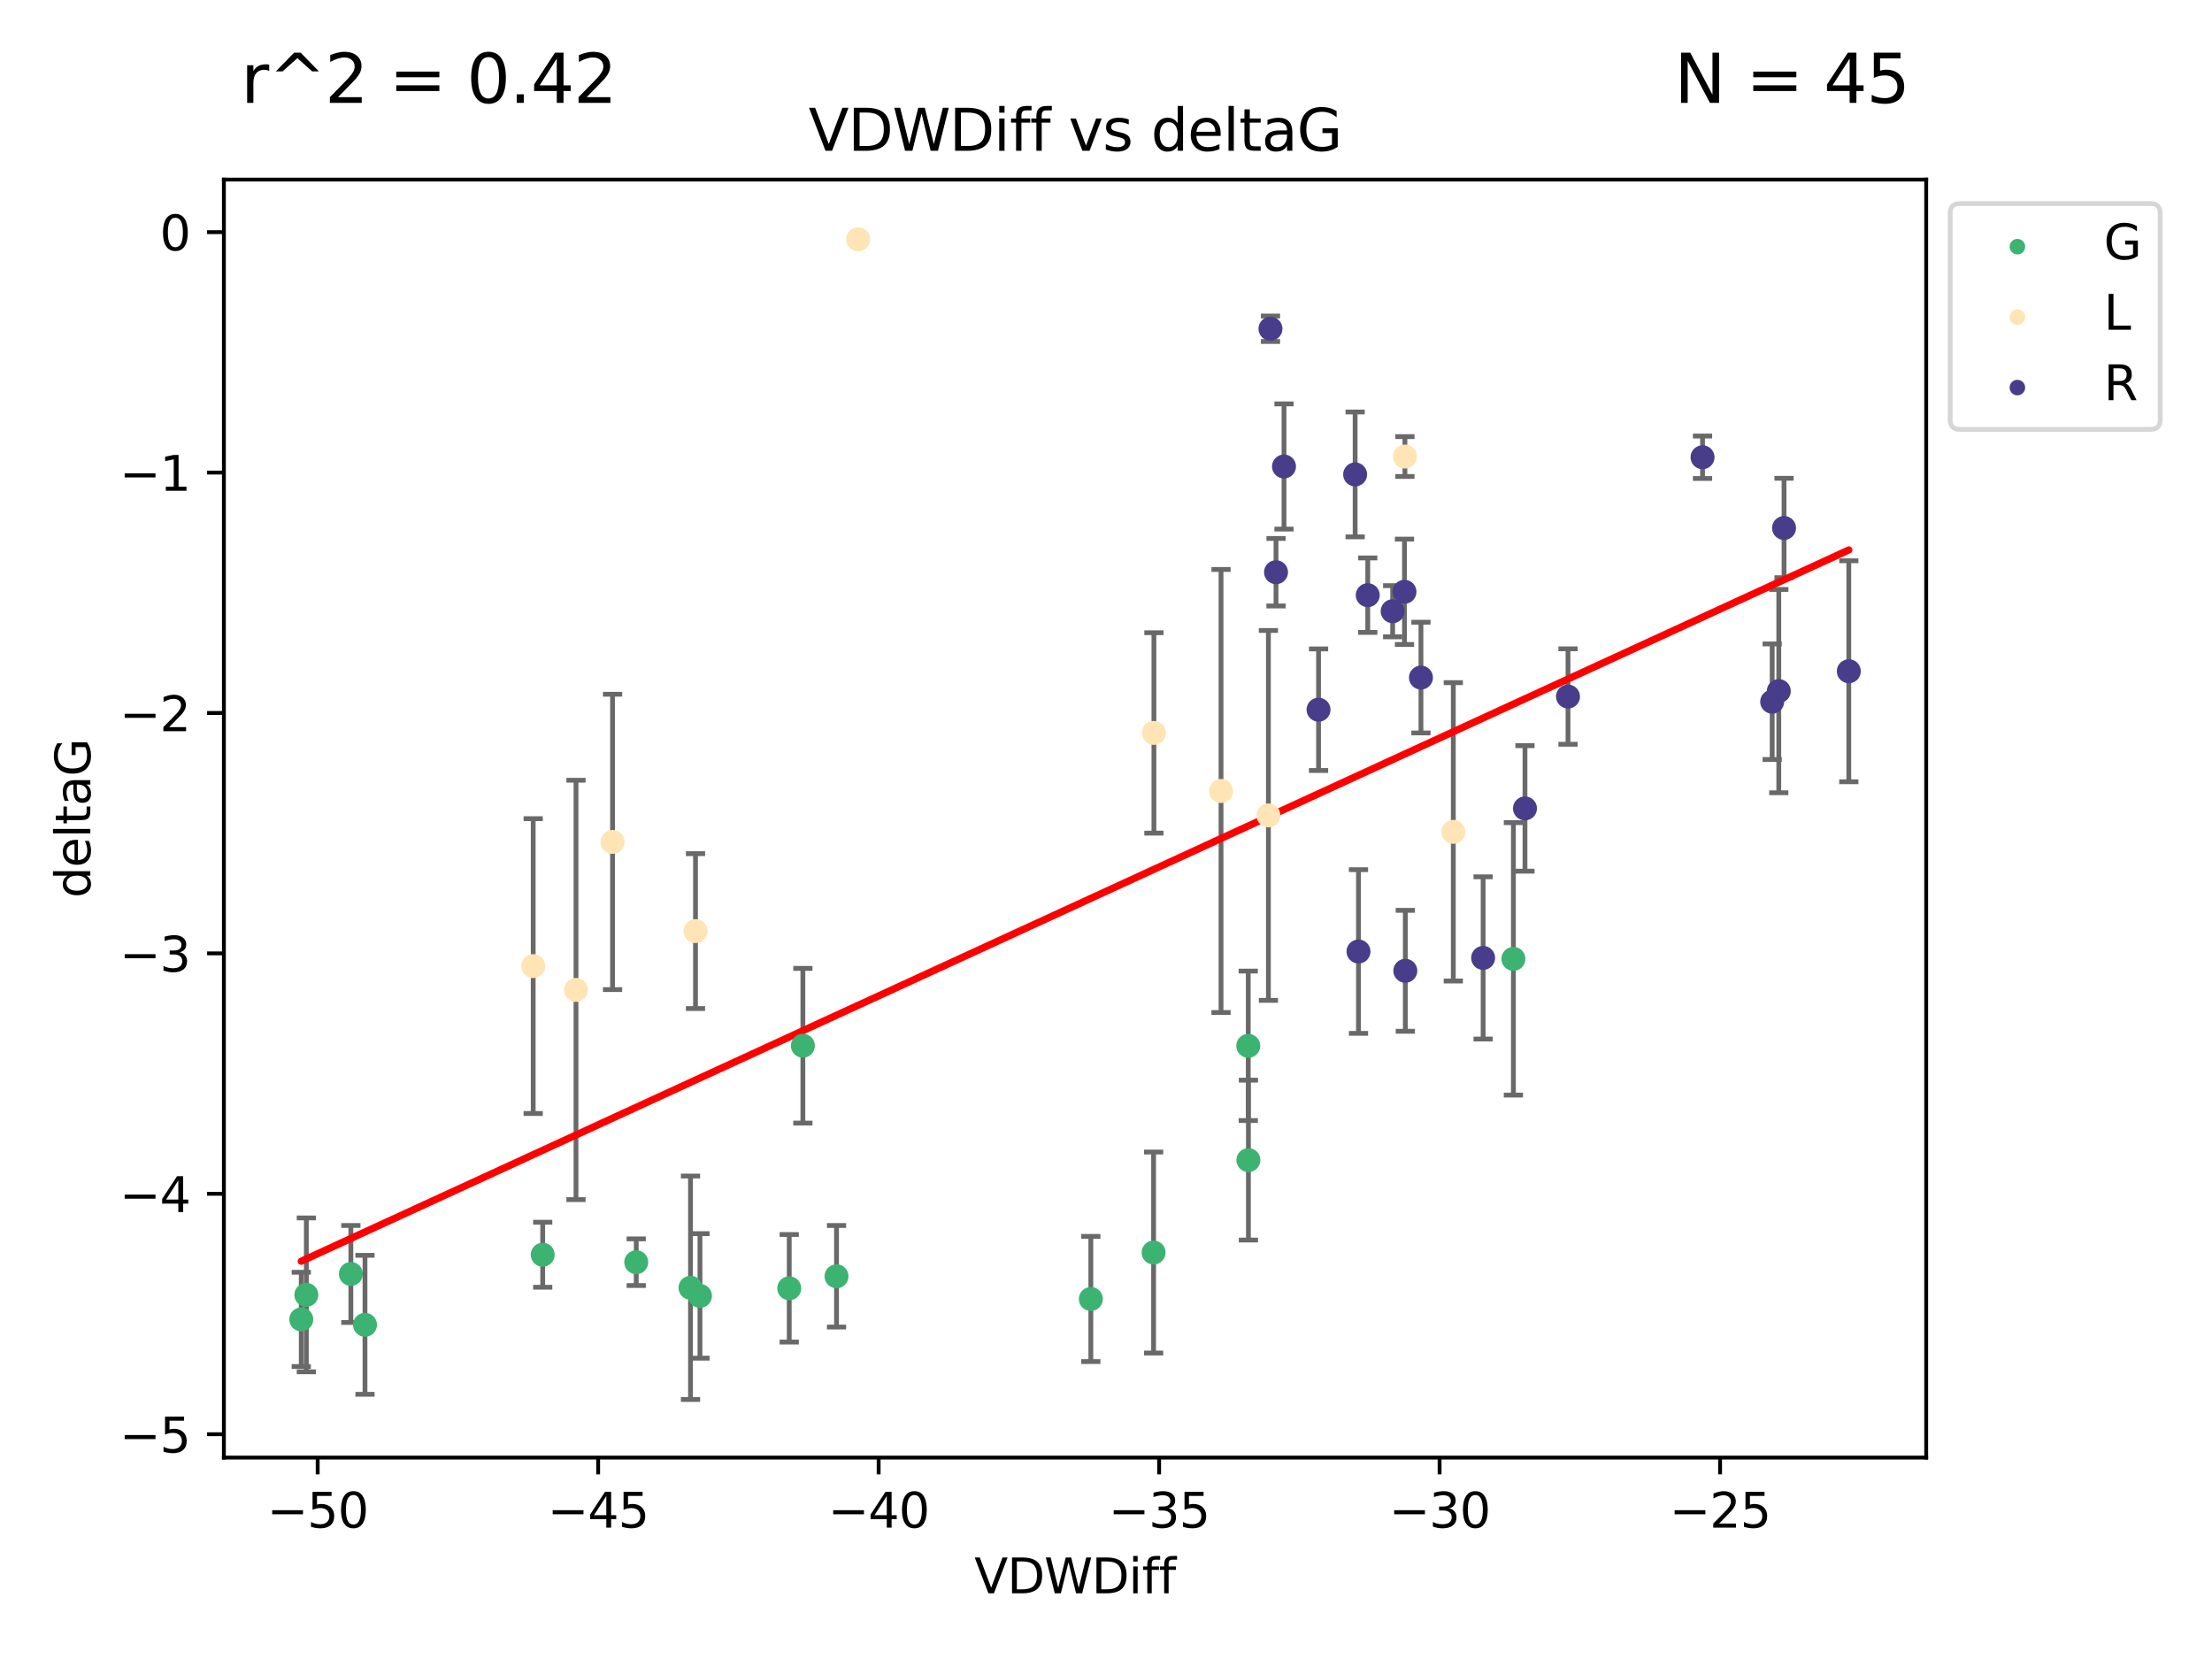 <?xml version="1.0" encoding="utf-8" standalone="no"?>
<!DOCTYPE svg PUBLIC "-//W3C//DTD SVG 1.1//EN"
  "http://www.w3.org/Graphics/SVG/1.1/DTD/svg11.dtd">
<svg xmlns:xlink="http://www.w3.org/1999/xlink" width="460.8pt" height="345.6pt" viewBox="0 0 460.8 345.6" xmlns="http://www.w3.org/2000/svg" version="1.1">
 <defs>
  <style type="text/css">*{stroke-linejoin: round; stroke-linecap: butt}</style>
 </defs>
 <g id="figure_1">
  <g id="patch_1">
   <path d="M 0 345.6 
L 460.8 345.6 
L 460.8 0 
L 0 0 
z
" style="fill: #ffffff"/>
  </g>
  <g id="axes_1">
   <g id="patch_2">
    <path d="M 46.64 303.64 
L 401.26 303.64 
L 401.26 37.411 
L 46.64 37.411 
z
" style="fill: #ffffff"/>
   </g>
   <g id="PathCollection_1">
    <defs>
     <path id="m34325ef90e" d="M 0 1.118 
C 0.297 1.118 0.581 1 0.791 0.791 
C 1 0.581 1.118 0.297 1.118 0 
C 1.118 -0.297 1 -0.581 0.791 -0.791 
C 0.581 -1 0.297 -1.118 0 -1.118 
C -0.297 -1.118 -0.581 -1 -0.791 -0.791 
C -1 -0.581 -1.118 -0.297 -1.118 0 
C -1.118 0.297 -1 0.581 -0.791 0.791 
C -0.581 1 -0.297 1.118 0 1.118 
z
" style="stroke: #3cb371"/>
    </defs>
    <g clip-path="url(#p2c4f7d2448)">
     <use xlink:href="#m34325ef90e" x="63.818" y="269.743" style="fill: #3cb371; stroke: #3cb371"/>
     <use xlink:href="#m34325ef90e" x="132.54" y="262.941" style="fill: #3cb371; stroke: #3cb371"/>
     <use xlink:href="#m34325ef90e" x="62.759" y="274.852" style="fill: #3cb371; stroke: #3cb371"/>
     <use xlink:href="#m34325ef90e" x="113.054" y="261.384" style="fill: #3cb371; stroke: #3cb371"/>
     <use xlink:href="#m34325ef90e" x="76.034" y="275.981" style="fill: #3cb371; stroke: #3cb371"/>
     <use xlink:href="#m34325ef90e" x="145.815" y="269.962" style="fill: #3cb371; stroke: #3cb371"/>
     <use xlink:href="#m34325ef90e" x="174.262" y="265.873" style="fill: #3cb371; stroke: #3cb371"/>
     <use xlink:href="#m34325ef90e" x="167.253" y="217.844" style="fill: #3cb371; stroke: #3cb371"/>
     <use xlink:href="#m34325ef90e" x="164.412" y="268.374" style="fill: #3cb371; stroke: #3cb371"/>
     <use xlink:href="#m34325ef90e" x="143.845" y="268.264" style="fill: #3cb371; stroke: #3cb371"/>
     <use xlink:href="#m34325ef90e" x="73.092" y="265.388" style="fill: #3cb371; stroke: #3cb371"/>
     <use xlink:href="#m34325ef90e" x="260.034" y="217.864" style="fill: #3cb371; stroke: #3cb371"/>
     <use xlink:href="#m34325ef90e" x="240.313" y="260.925" style="fill: #3cb371; stroke: #3cb371"/>
     <use xlink:href="#m34325ef90e" x="260.065" y="241.67" style="fill: #3cb371; stroke: #3cb371"/>
     <use xlink:href="#m34325ef90e" x="227.241" y="270.601" style="fill: #3cb371; stroke: #3cb371"/>
     <use xlink:href="#m34325ef90e" x="315.27" y="199.747" style="fill: #3cb371; stroke: #3cb371"/>
    </g>
   </g>
   <g id="PathCollection_2">
    <defs>
     <path id="mce49b2facf" d="M 0 1.118 
C 0.297 1.118 0.581 1 0.791 0.791 
C 1 0.581 1.118 0.297 1.118 0 
C 1.118 -0.297 1 -0.581 0.791 -0.791 
C 0.581 -1 0.297 -1.118 0 -1.118 
C -0.297 -1.118 -0.581 -1 -0.791 -0.791 
C -1 -0.581 -1.118 -0.297 -1.118 0 
C -1.118 0.297 -1 0.581 -0.791 0.791 
C -0.581 1 -0.297 1.118 0 1.118 
z
" style="stroke: #ffe4b5"/>
    </defs>
    <g clip-path="url(#p2c4f7d2448)">
     <use xlink:href="#mce49b2facf" x="144.886" y="193.963" style="fill: #ffe4b5; stroke: #ffe4b5"/>
     <use xlink:href="#mce49b2facf" x="178.769" y="49.844" style="fill: #ffe4b5; stroke: #ffe4b5"/>
     <use xlink:href="#mce49b2facf" x="254.362" y="164.777" style="fill: #ffe4b5; stroke: #ffe4b5"/>
     <use xlink:href="#mce49b2facf" x="302.75" y="173.285" style="fill: #ffe4b5; stroke: #ffe4b5"/>
     <use xlink:href="#mce49b2facf" x="127.604" y="175.387" style="fill: #ffe4b5; stroke: #ffe4b5"/>
     <use xlink:href="#mce49b2facf" x="111.075" y="201.253" style="fill: #ffe4b5; stroke: #ffe4b5"/>
     <use xlink:href="#mce49b2facf" x="119.989" y="206.221" style="fill: #ffe4b5; stroke: #ffe4b5"/>
     <use xlink:href="#mce49b2facf" x="292.669" y="95.108" style="fill: #ffe4b5; stroke: #ffe4b5"/>
     <use xlink:href="#mce49b2facf" x="264.233" y="169.864" style="fill: #ffe4b5; stroke: #ffe4b5"/>
     <use xlink:href="#mce49b2facf" x="240.381" y="152.682" style="fill: #ffe4b5; stroke: #ffe4b5"/>
    </g>
   </g>
   <g id="PathCollection_3">
    <defs>
     <path id="m56f92886ad" d="M 0 1.118 
C 0.297 1.118 0.581 1 0.791 0.791 
C 1 0.581 1.118 0.297 1.118 0 
C 1.118 -0.297 1 -0.581 0.791 -0.791 
C 0.581 -1 0.297 -1.118 0 -1.118 
C -0.297 -1.118 -0.581 -1 -0.791 -0.791 
C -1 -0.581 -1.118 -0.297 -1.118 0 
C -1.118 0.297 -1 0.581 -0.791 0.791 
C -0.581 1 -0.297 1.118 0 1.118 
z
" style="stroke: #483d8b"/>
    </defs>
    <g clip-path="url(#p2c4f7d2448)">
     <use xlink:href="#m56f92886ad" x="264.662" y="68.484" style="fill: #483d8b; stroke: #483d8b"/>
     <use xlink:href="#m56f92886ad" x="282.299" y="98.829" style="fill: #483d8b; stroke: #483d8b"/>
     <use xlink:href="#m56f92886ad" x="274.677" y="147.842" style="fill: #483d8b; stroke: #483d8b"/>
     <use xlink:href="#m56f92886ad" x="371.647" y="109.988" style="fill: #483d8b; stroke: #483d8b"/>
     <use xlink:href="#m56f92886ad" x="308.963" y="199.552" style="fill: #483d8b; stroke: #483d8b"/>
     <use xlink:href="#m56f92886ad" x="265.818" y="119.203" style="fill: #483d8b; stroke: #483d8b"/>
     <use xlink:href="#m56f92886ad" x="385.141" y="139.834" style="fill: #483d8b; stroke: #483d8b"/>
     <use xlink:href="#m56f92886ad" x="326.643" y="145.105" style="fill: #483d8b; stroke: #483d8b"/>
     <use xlink:href="#m56f92886ad" x="292.579" y="123.281" style="fill: #483d8b; stroke: #483d8b"/>
     <use xlink:href="#m56f92886ad" x="296.01" y="141.152" style="fill: #483d8b; stroke: #483d8b"/>
     <use xlink:href="#m56f92886ad" x="282.997" y="198.218" style="fill: #483d8b; stroke: #483d8b"/>
     <use xlink:href="#m56f92886ad" x="290.115" y="127.33" style="fill: #483d8b; stroke: #483d8b"/>
     <use xlink:href="#m56f92886ad" x="284.927" y="123.986" style="fill: #483d8b; stroke: #483d8b"/>
     <use xlink:href="#m56f92886ad" x="369.178" y="146.181" style="fill: #483d8b; stroke: #483d8b"/>
     <use xlink:href="#m56f92886ad" x="317.681" y="168.407" style="fill: #483d8b; stroke: #483d8b"/>
     <use xlink:href="#m56f92886ad" x="267.479" y="97.176" style="fill: #483d8b; stroke: #483d8b"/>
     <use xlink:href="#m56f92886ad" x="354.668" y="95.253" style="fill: #483d8b; stroke: #483d8b"/>
     <use xlink:href="#m56f92886ad" x="370.553" y="143.969" style="fill: #483d8b; stroke: #483d8b"/>
     <use xlink:href="#m56f92886ad" x="292.754" y="202.235" style="fill: #483d8b; stroke: #483d8b"/>
    </g>
   </g>
   <g id="matplotlib.axis_1">
    <g id="xtick_1">
     <g id="line2d_1">
      <defs>
       <path id="m7a83d38a8e" d="M 0 0 
L 0 3.5 
" style="stroke: #000000; stroke-width: 0.8"/>
      </defs>
      <g>
       <use xlink:href="#m7a83d38a8e" x="66.177" y="303.64" style="stroke: #000000; stroke-width: 0.8"/>
      </g>
     </g>
     <g id="text_1">
      <!-- −50 -->
      <g transform="translate(55.625 318.238)scale(0.1 -0.1)">
       <defs>
        <path id="DejaVuSans-2212" d="M 678 2272 
L 4684 2272 
L 4684 1741 
L 678 1741 
L 678 2272 
z
" transform="scale(0.016)"/>
        <path id="DejaVuSans-35" d="M 691 4666 
L 3169 4666 
L 3169 4134 
L 1269 4134 
L 1269 2991 
Q 1406 3038 1543 3061 
Q 1681 3084 1819 3084 
Q 2600 3084 3056 2656 
Q 3513 2228 3513 1497 
Q 3513 744 3044 326 
Q 2575 -91 1722 -91 
Q 1428 -91 1123 -41 
Q 819 9 494 109 
L 494 744 
Q 775 591 1075 516 
Q 1375 441 1709 441 
Q 2250 441 2565 725 
Q 2881 1009 2881 1497 
Q 2881 1984 2565 2268 
Q 2250 2553 1709 2553 
Q 1456 2553 1204 2497 
Q 953 2441 691 2322 
L 691 4666 
z
" transform="scale(0.016)"/>
        <path id="DejaVuSans-30" d="M 2034 4250 
Q 1547 4250 1301 3770 
Q 1056 3291 1056 2328 
Q 1056 1369 1301 889 
Q 1547 409 2034 409 
Q 2525 409 2770 889 
Q 3016 1369 3016 2328 
Q 3016 3291 2770 3770 
Q 2525 4250 2034 4250 
z
M 2034 4750 
Q 2819 4750 3233 4129 
Q 3647 3509 3647 2328 
Q 3647 1150 3233 529 
Q 2819 -91 2034 -91 
Q 1250 -91 836 529 
Q 422 1150 422 2328 
Q 422 3509 836 4129 
Q 1250 4750 2034 4750 
z
" transform="scale(0.016)"/>
       </defs>
       <use xlink:href="#DejaVuSans-2212"/>
       <use xlink:href="#DejaVuSans-35" x="83.789"/>
       <use xlink:href="#DejaVuSans-30" x="147.412"/>
      </g>
     </g>
    </g>
    <g id="xtick_2">
     <g id="line2d_2">
      <g>
       <use xlink:href="#m7a83d38a8e" x="124.606" y="303.64" style="stroke: #000000; stroke-width: 0.8"/>
      </g>
     </g>
     <g id="text_2">
      <!-- −45 -->
      <g transform="translate(114.054 318.238)scale(0.1 -0.1)">
       <defs>
        <path id="DejaVuSans-34" d="M 2419 4116 
L 825 1625 
L 2419 1625 
L 2419 4116 
z
M 2253 4666 
L 3047 4666 
L 3047 1625 
L 3713 1625 
L 3713 1100 
L 3047 1100 
L 3047 0 
L 2419 0 
L 2419 1100 
L 313 1100 
L 313 1709 
L 2253 4666 
z
" transform="scale(0.016)"/>
       </defs>
       <use xlink:href="#DejaVuSans-2212"/>
       <use xlink:href="#DejaVuSans-34" x="83.789"/>
       <use xlink:href="#DejaVuSans-35" x="147.412"/>
      </g>
     </g>
    </g>
    <g id="xtick_3">
     <g id="line2d_3">
      <g>
       <use xlink:href="#m7a83d38a8e" x="183.036" y="303.64" style="stroke: #000000; stroke-width: 0.8"/>
      </g>
     </g>
     <g id="text_3">
      <!-- −40 -->
      <g transform="translate(172.483 318.238)scale(0.1 -0.1)">
       <use xlink:href="#DejaVuSans-2212"/>
       <use xlink:href="#DejaVuSans-34" x="83.789"/>
       <use xlink:href="#DejaVuSans-30" x="147.412"/>
      </g>
     </g>
    </g>
    <g id="xtick_4">
     <g id="line2d_4">
      <g>
       <use xlink:href="#m7a83d38a8e" x="241.465" y="303.64" style="stroke: #000000; stroke-width: 0.8"/>
      </g>
     </g>
     <g id="text_4">
      <!-- −35 -->
      <g transform="translate(230.912 318.238)scale(0.1 -0.1)">
       <defs>
        <path id="DejaVuSans-33" d="M 2597 2516 
Q 3050 2419 3304 2112 
Q 3559 1806 3559 1356 
Q 3559 666 3084 287 
Q 2609 -91 1734 -91 
Q 1441 -91 1130 -33 
Q 819 25 488 141 
L 488 750 
Q 750 597 1062 519 
Q 1375 441 1716 441 
Q 2309 441 2620 675 
Q 2931 909 2931 1356 
Q 2931 1769 2642 2001 
Q 2353 2234 1838 2234 
L 1294 2234 
L 1294 2753 
L 1863 2753 
Q 2328 2753 2575 2939 
Q 2822 3125 2822 3475 
Q 2822 3834 2567 4026 
Q 2313 4219 1838 4219 
Q 1578 4219 1281 4162 
Q 984 4106 628 3988 
L 628 4550 
Q 988 4650 1302 4700 
Q 1616 4750 1894 4750 
Q 2613 4750 3031 4423 
Q 3450 4097 3450 3541 
Q 3450 3153 3228 2886 
Q 3006 2619 2597 2516 
z
" transform="scale(0.016)"/>
       </defs>
       <use xlink:href="#DejaVuSans-2212"/>
       <use xlink:href="#DejaVuSans-33" x="83.789"/>
       <use xlink:href="#DejaVuSans-35" x="147.412"/>
      </g>
     </g>
    </g>
    <g id="xtick_5">
     <g id="line2d_5">
      <g>
       <use xlink:href="#m7a83d38a8e" x="299.894" y="303.64" style="stroke: #000000; stroke-width: 0.8"/>
      </g>
     </g>
     <g id="text_5">
      <!-- −30 -->
      <g transform="translate(289.342 318.238)scale(0.1 -0.1)">
       <use xlink:href="#DejaVuSans-2212"/>
       <use xlink:href="#DejaVuSans-33" x="83.789"/>
       <use xlink:href="#DejaVuSans-30" x="147.412"/>
      </g>
     </g>
    </g>
    <g id="xtick_6">
     <g id="line2d_6">
      <g>
       <use xlink:href="#m7a83d38a8e" x="358.323" y="303.64" style="stroke: #000000; stroke-width: 0.8"/>
      </g>
     </g>
     <g id="text_6">
      <!-- −25 -->
      <g transform="translate(347.771 318.238)scale(0.1 -0.1)">
       <defs>
        <path id="DejaVuSans-32" d="M 1228 531 
L 3431 531 
L 3431 0 
L 469 0 
L 469 531 
Q 828 903 1448 1529 
Q 2069 2156 2228 2338 
Q 2531 2678 2651 2914 
Q 2772 3150 2772 3378 
Q 2772 3750 2511 3984 
Q 2250 4219 1831 4219 
Q 1534 4219 1204 4116 
Q 875 4013 500 3803 
L 500 4441 
Q 881 4594 1212 4672 
Q 1544 4750 1819 4750 
Q 2544 4750 2975 4387 
Q 3406 4025 3406 3419 
Q 3406 3131 3298 2873 
Q 3191 2616 2906 2266 
Q 2828 2175 2409 1742 
Q 1991 1309 1228 531 
z
" transform="scale(0.016)"/>
       </defs>
       <use xlink:href="#DejaVuSans-2212"/>
       <use xlink:href="#DejaVuSans-32" x="83.789"/>
       <use xlink:href="#DejaVuSans-35" x="147.412"/>
      </g>
     </g>
    </g>
    <g id="text_7">
     <!-- VDWDiff -->
     <g transform="translate(202.977 331.917)scale(0.1 -0.1)">
      <defs>
       <path id="DejaVuSans-56" d="M 1831 0 
L 50 4666 
L 709 4666 
L 2188 738 
L 3669 4666 
L 4325 4666 
L 2547 0 
L 1831 0 
z
" transform="scale(0.016)"/>
       <path id="DejaVuSans-44" d="M 1259 4147 
L 1259 519 
L 2022 519 
Q 2988 519 3436 956 
Q 3884 1394 3884 2338 
Q 3884 3275 3436 3711 
Q 2988 4147 2022 4147 
L 1259 4147 
z
M 628 4666 
L 1925 4666 
Q 3281 4666 3915 4102 
Q 4550 3538 4550 2338 
Q 4550 1131 3912 565 
Q 3275 0 1925 0 
L 628 0 
L 628 4666 
z
" transform="scale(0.016)"/>
       <path id="DejaVuSans-57" d="M 213 4666 
L 850 4666 
L 1831 722 
L 2809 4666 
L 3519 4666 
L 4500 722 
L 5478 4666 
L 6119 4666 
L 4947 0 
L 4153 0 
L 3169 4050 
L 2175 0 
L 1381 0 
L 213 4666 
z
" transform="scale(0.016)"/>
       <path id="DejaVuSans-69" d="M 603 3500 
L 1178 3500 
L 1178 0 
L 603 0 
L 603 3500 
z
M 603 4863 
L 1178 4863 
L 1178 4134 
L 603 4134 
L 603 4863 
z
" transform="scale(0.016)"/>
       <path id="DejaVuSans-66" d="M 2375 4863 
L 2375 4384 
L 1825 4384 
Q 1516 4384 1395 4259 
Q 1275 4134 1275 3809 
L 1275 3500 
L 2222 3500 
L 2222 3053 
L 1275 3053 
L 1275 0 
L 697 0 
L 697 3053 
L 147 3053 
L 147 3500 
L 697 3500 
L 697 3744 
Q 697 4328 969 4595 
Q 1241 4863 1831 4863 
L 2375 4863 
z
" transform="scale(0.016)"/>
      </defs>
      <use xlink:href="#DejaVuSans-56"/>
      <use xlink:href="#DejaVuSans-44" x="68.408"/>
      <use xlink:href="#DejaVuSans-57" x="145.41"/>
      <use xlink:href="#DejaVuSans-44" x="244.287"/>
      <use xlink:href="#DejaVuSans-69" x="321.289"/>
      <use xlink:href="#DejaVuSans-66" x="349.072"/>
      <use xlink:href="#DejaVuSans-66" x="384.277"/>
     </g>
    </g>
   </g>
   <g id="matplotlib.axis_2">
    <g id="ytick_1">
     <g id="line2d_7">
      <defs>
       <path id="m4353faf2b6" d="M 0 0 
L -3.5 0 
" style="stroke: #000000; stroke-width: 0.8"/>
      </defs>
      <g>
       <use xlink:href="#m4353faf2b6" x="46.64" y="298.777" style="stroke: #000000; stroke-width: 0.8"/>
      </g>
     </g>
     <g id="text_8">
      <!-- −5 -->
      <g transform="translate(24.898 302.577)scale(0.1 -0.1)">
       <use xlink:href="#DejaVuSans-2212"/>
       <use xlink:href="#DejaVuSans-35" x="83.789"/>
      </g>
     </g>
    </g>
    <g id="ytick_2">
     <g id="line2d_8">
      <g>
       <use xlink:href="#m4353faf2b6" x="46.64" y="248.693" style="stroke: #000000; stroke-width: 0.8"/>
      </g>
     </g>
     <g id="text_9">
      <!-- −4 -->
      <g transform="translate(24.898 252.493)scale(0.1 -0.1)">
       <use xlink:href="#DejaVuSans-2212"/>
       <use xlink:href="#DejaVuSans-34" x="83.789"/>
      </g>
     </g>
    </g>
    <g id="ytick_3">
     <g id="line2d_9">
      <g>
       <use xlink:href="#m4353faf2b6" x="46.64" y="198.609" style="stroke: #000000; stroke-width: 0.8"/>
      </g>
     </g>
     <g id="text_10">
      <!-- −3 -->
      <g transform="translate(24.898 202.409)scale(0.1 -0.1)">
       <use xlink:href="#DejaVuSans-2212"/>
       <use xlink:href="#DejaVuSans-33" x="83.789"/>
      </g>
     </g>
    </g>
    <g id="ytick_4">
     <g id="line2d_10">
      <g>
       <use xlink:href="#m4353faf2b6" x="46.64" y="148.525" style="stroke: #000000; stroke-width: 0.8"/>
      </g>
     </g>
     <g id="text_11">
      <!-- −2 -->
      <g transform="translate(24.898 152.325)scale(0.1 -0.1)">
       <use xlink:href="#DejaVuSans-2212"/>
       <use xlink:href="#DejaVuSans-32" x="83.789"/>
      </g>
     </g>
    </g>
    <g id="ytick_5">
     <g id="line2d_11">
      <g>
       <use xlink:href="#m4353faf2b6" x="46.64" y="98.441" style="stroke: #000000; stroke-width: 0.8"/>
      </g>
     </g>
     <g id="text_12">
      <!-- −1 -->
      <g transform="translate(24.898 102.241)scale(0.1 -0.1)">
       <defs>
        <path id="DejaVuSans-31" d="M 794 531 
L 1825 531 
L 1825 4091 
L 703 3866 
L 703 4441 
L 1819 4666 
L 2450 4666 
L 2450 531 
L 3481 531 
L 3481 0 
L 794 0 
L 794 531 
z
" transform="scale(0.016)"/>
       </defs>
       <use xlink:href="#DejaVuSans-2212"/>
       <use xlink:href="#DejaVuSans-31" x="83.789"/>
      </g>
     </g>
    </g>
    <g id="ytick_6">
     <g id="line2d_12">
      <g>
       <use xlink:href="#m4353faf2b6" x="46.64" y="48.357" style="stroke: #000000; stroke-width: 0.8"/>
      </g>
     </g>
     <g id="text_13">
      <!-- 0 -->
      <g transform="translate(33.278 52.157)scale(0.1 -0.1)">
       <use xlink:href="#DejaVuSans-30"/>
      </g>
     </g>
    </g>
    <g id="text_14">
     <!-- deltaG -->
     <g transform="translate(18.818 187.064)rotate(-90)scale(0.1 -0.1)">
      <defs>
       <path id="DejaVuSans-64" d="M 2906 2969 
L 2906 4863 
L 3481 4863 
L 3481 0 
L 2906 0 
L 2906 525 
Q 2725 213 2448 61 
Q 2172 -91 1784 -91 
Q 1150 -91 751 415 
Q 353 922 353 1747 
Q 353 2572 751 3078 
Q 1150 3584 1784 3584 
Q 2172 3584 2448 3432 
Q 2725 3281 2906 2969 
z
M 947 1747 
Q 947 1113 1208 752 
Q 1469 391 1925 391 
Q 2381 391 2643 752 
Q 2906 1113 2906 1747 
Q 2906 2381 2643 2742 
Q 2381 3103 1925 3103 
Q 1469 3103 1208 2742 
Q 947 2381 947 1747 
z
" transform="scale(0.016)"/>
       <path id="DejaVuSans-65" d="M 3597 1894 
L 3597 1613 
L 953 1613 
Q 991 1019 1311 708 
Q 1631 397 2203 397 
Q 2534 397 2845 478 
Q 3156 559 3463 722 
L 3463 178 
Q 3153 47 2828 -22 
Q 2503 -91 2169 -91 
Q 1331 -91 842 396 
Q 353 884 353 1716 
Q 353 2575 817 3079 
Q 1281 3584 2069 3584 
Q 2775 3584 3186 3129 
Q 3597 2675 3597 1894 
z
M 3022 2063 
Q 3016 2534 2758 2815 
Q 2500 3097 2075 3097 
Q 1594 3097 1305 2825 
Q 1016 2553 972 2059 
L 3022 2063 
z
" transform="scale(0.016)"/>
       <path id="DejaVuSans-6c" d="M 603 4863 
L 1178 4863 
L 1178 0 
L 603 0 
L 603 4863 
z
" transform="scale(0.016)"/>
       <path id="DejaVuSans-74" d="M 1172 4494 
L 1172 3500 
L 2356 3500 
L 2356 3053 
L 1172 3053 
L 1172 1153 
Q 1172 725 1289 603 
Q 1406 481 1766 481 
L 2356 481 
L 2356 0 
L 1766 0 
Q 1100 0 847 248 
Q 594 497 594 1153 
L 594 3053 
L 172 3053 
L 172 3500 
L 594 3500 
L 594 4494 
L 1172 4494 
z
" transform="scale(0.016)"/>
       <path id="DejaVuSans-61" d="M 2194 1759 
Q 1497 1759 1228 1600 
Q 959 1441 959 1056 
Q 959 750 1161 570 
Q 1363 391 1709 391 
Q 2188 391 2477 730 
Q 2766 1069 2766 1631 
L 2766 1759 
L 2194 1759 
z
M 3341 1997 
L 3341 0 
L 2766 0 
L 2766 531 
Q 2569 213 2275 61 
Q 1981 -91 1556 -91 
Q 1019 -91 701 211 
Q 384 513 384 1019 
Q 384 1609 779 1909 
Q 1175 2209 1959 2209 
L 2766 2209 
L 2766 2266 
Q 2766 2663 2505 2880 
Q 2244 3097 1772 3097 
Q 1472 3097 1187 3025 
Q 903 2953 641 2809 
L 641 3341 
Q 956 3463 1253 3523 
Q 1550 3584 1831 3584 
Q 2591 3584 2966 3190 
Q 3341 2797 3341 1997 
z
" transform="scale(0.016)"/>
       <path id="DejaVuSans-47" d="M 3809 666 
L 3809 1919 
L 2778 1919 
L 2778 2438 
L 4434 2438 
L 4434 434 
Q 4069 175 3628 42 
Q 3188 -91 2688 -91 
Q 1594 -91 976 548 
Q 359 1188 359 2328 
Q 359 3472 976 4111 
Q 1594 4750 2688 4750 
Q 3144 4750 3555 4637 
Q 3966 4525 4313 4306 
L 4313 3634 
Q 3963 3931 3569 4081 
Q 3175 4231 2741 4231 
Q 1884 4231 1454 3753 
Q 1025 3275 1025 2328 
Q 1025 1384 1454 906 
Q 1884 428 2741 428 
Q 3075 428 3337 486 
Q 3600 544 3809 666 
z
" transform="scale(0.016)"/>
      </defs>
      <use xlink:href="#DejaVuSans-64"/>
      <use xlink:href="#DejaVuSans-65" x="63.477"/>
      <use xlink:href="#DejaVuSans-6c" x="125"/>
      <use xlink:href="#DejaVuSans-74" x="152.783"/>
      <use xlink:href="#DejaVuSans-61" x="191.992"/>
      <use xlink:href="#DejaVuSans-47" x="253.271"/>
     </g>
    </g>
   </g>
   <g id="LineCollection_1">
    <path d="M 63.818 285.772 
L 63.818 253.715 
" clip-path="url(#p2c4f7d2448)" style="fill: none; stroke: #696969"/>
    <path d="M 132.54 267.802 
L 132.54 258.079 
" clip-path="url(#p2c4f7d2448)" style="fill: none; stroke: #696969"/>
    <path d="M 62.759 284.67 
L 62.759 265.033 
" clip-path="url(#p2c4f7d2448)" style="fill: none; stroke: #696969"/>
    <path d="M 113.054 268.157 
L 113.054 254.61 
" clip-path="url(#p2c4f7d2448)" style="fill: none; stroke: #696969"/>
    <path d="M 76.034 290.456 
L 76.034 261.506 
" clip-path="url(#p2c4f7d2448)" style="fill: none; stroke: #696969"/>
    <path d="M 145.815 282.93 
L 145.815 256.993 
" clip-path="url(#p2c4f7d2448)" style="fill: none; stroke: #696969"/>
    <path d="M 174.262 276.45 
L 174.262 255.296 
" clip-path="url(#p2c4f7d2448)" style="fill: none; stroke: #696969"/>
    <path d="M 167.253 233.954 
L 167.253 201.734 
" clip-path="url(#p2c4f7d2448)" style="fill: none; stroke: #696969"/>
    <path d="M 164.412 279.576 
L 164.412 257.173 
" clip-path="url(#p2c4f7d2448)" style="fill: none; stroke: #696969"/>
    <path d="M 143.845 291.539 
L 143.845 244.989 
" clip-path="url(#p2c4f7d2448)" style="fill: none; stroke: #696969"/>
    <path d="M 73.092 275.487 
L 73.092 255.289 
" clip-path="url(#p2c4f7d2448)" style="fill: none; stroke: #696969"/>
    <path d="M 260.034 233.433 
L 260.034 202.294 
" clip-path="url(#p2c4f7d2448)" style="fill: none; stroke: #696969"/>
    <path d="M 240.313 281.862 
L 240.313 239.989 
" clip-path="url(#p2c4f7d2448)" style="fill: none; stroke: #696969"/>
    <path d="M 260.065 258.322 
L 260.065 225.017 
" clip-path="url(#p2c4f7d2448)" style="fill: none; stroke: #696969"/>
    <path d="M 227.241 283.638 
L 227.241 257.563 
" clip-path="url(#p2c4f7d2448)" style="fill: none; stroke: #696969"/>
    <path d="M 315.27 228.126 
L 315.27 171.368 
" clip-path="url(#p2c4f7d2448)" style="fill: none; stroke: #696969"/>
   </g>
   <g id="line2d_13">
    <defs>
     <path id="m7bfc3c3e5e" d="M 2 0 
L -2 -0 
" style="stroke: #696969"/>
    </defs>
    <g clip-path="url(#p2c4f7d2448)">
     <use xlink:href="#m7bfc3c3e5e" x="63.818" y="285.772" style="fill: #696969; stroke: #696969"/>
     <use xlink:href="#m7bfc3c3e5e" x="132.54" y="267.802" style="fill: #696969; stroke: #696969"/>
     <use xlink:href="#m7bfc3c3e5e" x="62.759" y="284.67" style="fill: #696969; stroke: #696969"/>
     <use xlink:href="#m7bfc3c3e5e" x="113.054" y="268.157" style="fill: #696969; stroke: #696969"/>
     <use xlink:href="#m7bfc3c3e5e" x="76.034" y="290.456" style="fill: #696969; stroke: #696969"/>
     <use xlink:href="#m7bfc3c3e5e" x="145.815" y="282.93" style="fill: #696969; stroke: #696969"/>
     <use xlink:href="#m7bfc3c3e5e" x="174.262" y="276.45" style="fill: #696969; stroke: #696969"/>
     <use xlink:href="#m7bfc3c3e5e" x="167.253" y="233.954" style="fill: #696969; stroke: #696969"/>
     <use xlink:href="#m7bfc3c3e5e" x="164.412" y="279.576" style="fill: #696969; stroke: #696969"/>
     <use xlink:href="#m7bfc3c3e5e" x="143.845" y="291.539" style="fill: #696969; stroke: #696969"/>
     <use xlink:href="#m7bfc3c3e5e" x="73.092" y="275.487" style="fill: #696969; stroke: #696969"/>
     <use xlink:href="#m7bfc3c3e5e" x="260.034" y="233.433" style="fill: #696969; stroke: #696969"/>
     <use xlink:href="#m7bfc3c3e5e" x="240.313" y="281.862" style="fill: #696969; stroke: #696969"/>
     <use xlink:href="#m7bfc3c3e5e" x="260.065" y="258.322" style="fill: #696969; stroke: #696969"/>
     <use xlink:href="#m7bfc3c3e5e" x="227.241" y="283.638" style="fill: #696969; stroke: #696969"/>
     <use xlink:href="#m7bfc3c3e5e" x="315.27" y="228.126" style="fill: #696969; stroke: #696969"/>
    </g>
   </g>
   <g id="line2d_14">
    <g clip-path="url(#p2c4f7d2448)">
     <use xlink:href="#m7bfc3c3e5e" x="63.818" y="253.715" style="fill: #696969; stroke: #696969"/>
     <use xlink:href="#m7bfc3c3e5e" x="132.54" y="258.079" style="fill: #696969; stroke: #696969"/>
     <use xlink:href="#m7bfc3c3e5e" x="62.759" y="265.033" style="fill: #696969; stroke: #696969"/>
     <use xlink:href="#m7bfc3c3e5e" x="113.054" y="254.61" style="fill: #696969; stroke: #696969"/>
     <use xlink:href="#m7bfc3c3e5e" x="76.034" y="261.506" style="fill: #696969; stroke: #696969"/>
     <use xlink:href="#m7bfc3c3e5e" x="145.815" y="256.993" style="fill: #696969; stroke: #696969"/>
     <use xlink:href="#m7bfc3c3e5e" x="174.262" y="255.296" style="fill: #696969; stroke: #696969"/>
     <use xlink:href="#m7bfc3c3e5e" x="167.253" y="201.734" style="fill: #696969; stroke: #696969"/>
     <use xlink:href="#m7bfc3c3e5e" x="164.412" y="257.173" style="fill: #696969; stroke: #696969"/>
     <use xlink:href="#m7bfc3c3e5e" x="143.845" y="244.989" style="fill: #696969; stroke: #696969"/>
     <use xlink:href="#m7bfc3c3e5e" x="73.092" y="255.289" style="fill: #696969; stroke: #696969"/>
     <use xlink:href="#m7bfc3c3e5e" x="260.034" y="202.294" style="fill: #696969; stroke: #696969"/>
     <use xlink:href="#m7bfc3c3e5e" x="240.313" y="239.989" style="fill: #696969; stroke: #696969"/>
     <use xlink:href="#m7bfc3c3e5e" x="260.065" y="225.017" style="fill: #696969; stroke: #696969"/>
     <use xlink:href="#m7bfc3c3e5e" x="227.241" y="257.563" style="fill: #696969; stroke: #696969"/>
     <use xlink:href="#m7bfc3c3e5e" x="315.27" y="171.368" style="fill: #696969; stroke: #696969"/>
    </g>
   </g>
   <g id="LineCollection_2">
    <path d="M 144.886 210.096 
L 144.886 177.831 
" clip-path="url(#p2c4f7d2448)" style="fill: none; stroke: #696969"/>
    <path d="M 178.769 50.175 
L 178.769 49.513 
" clip-path="url(#p2c4f7d2448)" style="fill: none; stroke: #696969"/>
    <path d="M 254.362 210.924 
L 254.362 118.63 
" clip-path="url(#p2c4f7d2448)" style="fill: none; stroke: #696969"/>
    <path d="M 302.75 204.36 
L 302.75 142.21 
" clip-path="url(#p2c4f7d2448)" style="fill: none; stroke: #696969"/>
    <path d="M 127.604 206.148 
L 127.604 144.627 
" clip-path="url(#p2c4f7d2448)" style="fill: none; stroke: #696969"/>
    <path d="M 111.075 231.96 
L 111.075 170.546 
" clip-path="url(#p2c4f7d2448)" style="fill: none; stroke: #696969"/>
    <path d="M 119.989 249.9 
L 119.989 162.541 
" clip-path="url(#p2c4f7d2448)" style="fill: none; stroke: #696969"/>
    <path d="M 292.669 99.26 
L 292.669 90.955 
" clip-path="url(#p2c4f7d2448)" style="fill: none; stroke: #696969"/>
    <path d="M 264.233 208.391 
L 264.233 131.337 
" clip-path="url(#p2c4f7d2448)" style="fill: none; stroke: #696969"/>
    <path d="M 240.381 173.555 
L 240.381 131.809 
" clip-path="url(#p2c4f7d2448)" style="fill: none; stroke: #696969"/>
   </g>
   <g id="line2d_15">
    <g clip-path="url(#p2c4f7d2448)">
     <use xlink:href="#m7bfc3c3e5e" x="144.886" y="210.096" style="fill: #696969; stroke: #696969"/>
     <use xlink:href="#m7bfc3c3e5e" x="178.769" y="50.175" style="fill: #696969; stroke: #696969"/>
     <use xlink:href="#m7bfc3c3e5e" x="254.362" y="210.924" style="fill: #696969; stroke: #696969"/>
     <use xlink:href="#m7bfc3c3e5e" x="302.75" y="204.36" style="fill: #696969; stroke: #696969"/>
     <use xlink:href="#m7bfc3c3e5e" x="127.604" y="206.148" style="fill: #696969; stroke: #696969"/>
     <use xlink:href="#m7bfc3c3e5e" x="111.075" y="231.96" style="fill: #696969; stroke: #696969"/>
     <use xlink:href="#m7bfc3c3e5e" x="119.989" y="249.9" style="fill: #696969; stroke: #696969"/>
     <use xlink:href="#m7bfc3c3e5e" x="292.669" y="99.26" style="fill: #696969; stroke: #696969"/>
     <use xlink:href="#m7bfc3c3e5e" x="264.233" y="208.391" style="fill: #696969; stroke: #696969"/>
     <use xlink:href="#m7bfc3c3e5e" x="240.381" y="173.555" style="fill: #696969; stroke: #696969"/>
    </g>
   </g>
   <g id="line2d_16">
    <g clip-path="url(#p2c4f7d2448)">
     <use xlink:href="#m7bfc3c3e5e" x="144.886" y="177.831" style="fill: #696969; stroke: #696969"/>
     <use xlink:href="#m7bfc3c3e5e" x="178.769" y="49.513" style="fill: #696969; stroke: #696969"/>
     <use xlink:href="#m7bfc3c3e5e" x="254.362" y="118.63" style="fill: #696969; stroke: #696969"/>
     <use xlink:href="#m7bfc3c3e5e" x="302.75" y="142.21" style="fill: #696969; stroke: #696969"/>
     <use xlink:href="#m7bfc3c3e5e" x="127.604" y="144.627" style="fill: #696969; stroke: #696969"/>
     <use xlink:href="#m7bfc3c3e5e" x="111.075" y="170.546" style="fill: #696969; stroke: #696969"/>
     <use xlink:href="#m7bfc3c3e5e" x="119.989" y="162.541" style="fill: #696969; stroke: #696969"/>
     <use xlink:href="#m7bfc3c3e5e" x="292.669" y="90.955" style="fill: #696969; stroke: #696969"/>
     <use xlink:href="#m7bfc3c3e5e" x="264.233" y="131.337" style="fill: #696969; stroke: #696969"/>
     <use xlink:href="#m7bfc3c3e5e" x="240.381" y="131.809" style="fill: #696969; stroke: #696969"/>
    </g>
   </g>
   <g id="LineCollection_3">
    <path d="M 264.662 71.135 
L 264.662 65.833 
" clip-path="url(#p2c4f7d2448)" style="fill: none; stroke: #696969"/>
    <path d="M 282.299 111.836 
L 282.299 85.823 
" clip-path="url(#p2c4f7d2448)" style="fill: none; stroke: #696969"/>
    <path d="M 274.677 160.505 
L 274.677 135.179 
" clip-path="url(#p2c4f7d2448)" style="fill: none; stroke: #696969"/>
    <path d="M 371.647 120.339 
L 371.647 99.637 
" clip-path="url(#p2c4f7d2448)" style="fill: none; stroke: #696969"/>
    <path d="M 308.963 216.446 
L 308.963 182.658 
" clip-path="url(#p2c4f7d2448)" style="fill: none; stroke: #696969"/>
    <path d="M 265.818 126.233 
L 265.818 112.174 
" clip-path="url(#p2c4f7d2448)" style="fill: none; stroke: #696969"/>
    <path d="M 385.141 162.856 
L 385.141 116.813 
" clip-path="url(#p2c4f7d2448)" style="fill: none; stroke: #696969"/>
    <path d="M 326.643 155.047 
L 326.643 135.162 
" clip-path="url(#p2c4f7d2448)" style="fill: none; stroke: #696969"/>
    <path d="M 292.579 134.257 
L 292.579 112.306 
" clip-path="url(#p2c4f7d2448)" style="fill: none; stroke: #696969"/>
    <path d="M 296.01 152.682 
L 296.01 129.621 
" clip-path="url(#p2c4f7d2448)" style="fill: none; stroke: #696969"/>
    <path d="M 282.997 215.267 
L 282.997 181.17 
" clip-path="url(#p2c4f7d2448)" style="fill: none; stroke: #696969"/>
    <path d="M 290.115 132.661 
L 290.115 121.999 
" clip-path="url(#p2c4f7d2448)" style="fill: none; stroke: #696969"/>
    <path d="M 284.927 131.738 
L 284.927 116.234 
" clip-path="url(#p2c4f7d2448)" style="fill: none; stroke: #696969"/>
    <path d="M 369.178 158.222 
L 369.178 134.139 
" clip-path="url(#p2c4f7d2448)" style="fill: none; stroke: #696969"/>
    <path d="M 317.681 181.481 
L 317.681 155.333 
" clip-path="url(#p2c4f7d2448)" style="fill: none; stroke: #696969"/>
    <path d="M 267.479 110.215 
L 267.479 84.136 
" clip-path="url(#p2c4f7d2448)" style="fill: none; stroke: #696969"/>
    <path d="M 354.668 99.675 
L 354.668 90.831 
" clip-path="url(#p2c4f7d2448)" style="fill: none; stroke: #696969"/>
    <path d="M 370.553 165.144 
L 370.553 122.794 
" clip-path="url(#p2c4f7d2448)" style="fill: none; stroke: #696969"/>
    <path d="M 292.754 214.83 
L 292.754 189.64 
" clip-path="url(#p2c4f7d2448)" style="fill: none; stroke: #696969"/>
   </g>
   <g id="line2d_17">
    <g clip-path="url(#p2c4f7d2448)">
     <use xlink:href="#m7bfc3c3e5e" x="264.662" y="71.135" style="fill: #696969; stroke: #696969"/>
     <use xlink:href="#m7bfc3c3e5e" x="282.299" y="111.836" style="fill: #696969; stroke: #696969"/>
     <use xlink:href="#m7bfc3c3e5e" x="274.677" y="160.505" style="fill: #696969; stroke: #696969"/>
     <use xlink:href="#m7bfc3c3e5e" x="371.647" y="120.339" style="fill: #696969; stroke: #696969"/>
     <use xlink:href="#m7bfc3c3e5e" x="308.963" y="216.446" style="fill: #696969; stroke: #696969"/>
     <use xlink:href="#m7bfc3c3e5e" x="265.818" y="126.233" style="fill: #696969; stroke: #696969"/>
     <use xlink:href="#m7bfc3c3e5e" x="385.141" y="162.856" style="fill: #696969; stroke: #696969"/>
     <use xlink:href="#m7bfc3c3e5e" x="326.643" y="155.047" style="fill: #696969; stroke: #696969"/>
     <use xlink:href="#m7bfc3c3e5e" x="292.579" y="134.257" style="fill: #696969; stroke: #696969"/>
     <use xlink:href="#m7bfc3c3e5e" x="296.01" y="152.682" style="fill: #696969; stroke: #696969"/>
     <use xlink:href="#m7bfc3c3e5e" x="282.997" y="215.267" style="fill: #696969; stroke: #696969"/>
     <use xlink:href="#m7bfc3c3e5e" x="290.115" y="132.661" style="fill: #696969; stroke: #696969"/>
     <use xlink:href="#m7bfc3c3e5e" x="284.927" y="131.738" style="fill: #696969; stroke: #696969"/>
     <use xlink:href="#m7bfc3c3e5e" x="369.178" y="158.222" style="fill: #696969; stroke: #696969"/>
     <use xlink:href="#m7bfc3c3e5e" x="317.681" y="181.481" style="fill: #696969; stroke: #696969"/>
     <use xlink:href="#m7bfc3c3e5e" x="267.479" y="110.215" style="fill: #696969; stroke: #696969"/>
     <use xlink:href="#m7bfc3c3e5e" x="354.668" y="99.675" style="fill: #696969; stroke: #696969"/>
     <use xlink:href="#m7bfc3c3e5e" x="370.553" y="165.144" style="fill: #696969; stroke: #696969"/>
     <use xlink:href="#m7bfc3c3e5e" x="292.754" y="214.83" style="fill: #696969; stroke: #696969"/>
    </g>
   </g>
   <g id="line2d_18">
    <g clip-path="url(#p2c4f7d2448)">
     <use xlink:href="#m7bfc3c3e5e" x="264.662" y="65.833" style="fill: #696969; stroke: #696969"/>
     <use xlink:href="#m7bfc3c3e5e" x="282.299" y="85.823" style="fill: #696969; stroke: #696969"/>
     <use xlink:href="#m7bfc3c3e5e" x="274.677" y="135.179" style="fill: #696969; stroke: #696969"/>
     <use xlink:href="#m7bfc3c3e5e" x="371.647" y="99.637" style="fill: #696969; stroke: #696969"/>
     <use xlink:href="#m7bfc3c3e5e" x="308.963" y="182.658" style="fill: #696969; stroke: #696969"/>
     <use xlink:href="#m7bfc3c3e5e" x="265.818" y="112.174" style="fill: #696969; stroke: #696969"/>
     <use xlink:href="#m7bfc3c3e5e" x="385.141" y="116.813" style="fill: #696969; stroke: #696969"/>
     <use xlink:href="#m7bfc3c3e5e" x="326.643" y="135.162" style="fill: #696969; stroke: #696969"/>
     <use xlink:href="#m7bfc3c3e5e" x="292.579" y="112.306" style="fill: #696969; stroke: #696969"/>
     <use xlink:href="#m7bfc3c3e5e" x="296.01" y="129.621" style="fill: #696969; stroke: #696969"/>
     <use xlink:href="#m7bfc3c3e5e" x="282.997" y="181.17" style="fill: #696969; stroke: #696969"/>
     <use xlink:href="#m7bfc3c3e5e" x="290.115" y="121.999" style="fill: #696969; stroke: #696969"/>
     <use xlink:href="#m7bfc3c3e5e" x="284.927" y="116.234" style="fill: #696969; stroke: #696969"/>
     <use xlink:href="#m7bfc3c3e5e" x="369.178" y="134.139" style="fill: #696969; stroke: #696969"/>
     <use xlink:href="#m7bfc3c3e5e" x="317.681" y="155.333" style="fill: #696969; stroke: #696969"/>
     <use xlink:href="#m7bfc3c3e5e" x="267.479" y="84.136" style="fill: #696969; stroke: #696969"/>
     <use xlink:href="#m7bfc3c3e5e" x="354.668" y="90.831" style="fill: #696969; stroke: #696969"/>
     <use xlink:href="#m7bfc3c3e5e" x="370.553" y="122.794" style="fill: #696969; stroke: #696969"/>
     <use xlink:href="#m7bfc3c3e5e" x="292.754" y="189.64" style="fill: #696969; stroke: #696969"/>
    </g>
   </g>
   <g id="line2d_19">
    <path d="M 63.818 262.255 
L 132.54 230.667 
L 62.759 262.741 
L 113.054 239.624 
L 144.886 224.993 
L 76.034 256.64 
L 145.815 224.566 
L 174.262 211.49 
L 167.253 214.712 
L 164.412 216.018 
L 143.845 225.471 
L 73.092 257.992 
L 260.034 172.066 
L 178.769 209.419 
L 254.362 174.673 
L 240.313 181.131 
L 302.75 152.432 
L 264.662 169.939 
L 260.065 172.052 
L 127.604 232.936 
L 227.241 187.139 
L 282.299 161.832 
L 111.075 240.533 
L 119.989 236.436 
L 274.677 165.336 
L 371.647 120.764 
L 308.963 149.576 
L 265.818 169.408 
L 292.669 157.066 
L 385.141 114.562 
L 326.643 141.45 
L 315.27 146.677 
L 292.579 157.107 
L 296.01 155.53 
L 282.997 161.511 
L 290.115 158.24 
L 264.233 170.136 
L 284.927 160.624 
L 369.178 121.899 
L 317.681 145.569 
L 267.479 168.644 
L 354.668 128.569 
L 240.381 181.099 
L 370.553 121.267 
L 292.754 157.027 
" clip-path="url(#p2c4f7d2448)" style="fill: none; stroke: #ff0000; stroke-width: 1.5; stroke-linecap: square"/>
   </g>
   <g id="line2d_20">
    <defs>
     <path id="mfc0cd40825" d="M 0 2 
C 0.53 2 1.039 1.789 1.414 1.414 
C 1.789 1.039 2 0.53 2 0 
C 2 -0.53 1.789 -1.039 1.414 -1.414 
C 1.039 -1.789 0.53 -2 0 -2 
C -0.53 -2 -1.039 -1.789 -1.414 -1.414 
C -1.789 -1.039 -2 -0.53 -2 0 
C -2 0.53 -1.789 1.039 -1.414 1.414 
C -1.039 1.789 -0.53 2 0 2 
z
" style="stroke: #3cb371"/>
    </defs>
    <g clip-path="url(#p2c4f7d2448)">
     <use xlink:href="#mfc0cd40825" x="63.818" y="269.743" style="fill: #3cb371; stroke: #3cb371"/>
     <use xlink:href="#mfc0cd40825" x="132.54" y="262.941" style="fill: #3cb371; stroke: #3cb371"/>
     <use xlink:href="#mfc0cd40825" x="62.759" y="274.852" style="fill: #3cb371; stroke: #3cb371"/>
     <use xlink:href="#mfc0cd40825" x="113.054" y="261.384" style="fill: #3cb371; stroke: #3cb371"/>
     <use xlink:href="#mfc0cd40825" x="76.034" y="275.981" style="fill: #3cb371; stroke: #3cb371"/>
     <use xlink:href="#mfc0cd40825" x="145.815" y="269.962" style="fill: #3cb371; stroke: #3cb371"/>
     <use xlink:href="#mfc0cd40825" x="174.262" y="265.873" style="fill: #3cb371; stroke: #3cb371"/>
     <use xlink:href="#mfc0cd40825" x="167.253" y="217.844" style="fill: #3cb371; stroke: #3cb371"/>
     <use xlink:href="#mfc0cd40825" x="164.412" y="268.374" style="fill: #3cb371; stroke: #3cb371"/>
     <use xlink:href="#mfc0cd40825" x="143.845" y="268.264" style="fill: #3cb371; stroke: #3cb371"/>
     <use xlink:href="#mfc0cd40825" x="73.092" y="265.388" style="fill: #3cb371; stroke: #3cb371"/>
     <use xlink:href="#mfc0cd40825" x="260.034" y="217.864" style="fill: #3cb371; stroke: #3cb371"/>
     <use xlink:href="#mfc0cd40825" x="240.313" y="260.925" style="fill: #3cb371; stroke: #3cb371"/>
     <use xlink:href="#mfc0cd40825" x="260.065" y="241.67" style="fill: #3cb371; stroke: #3cb371"/>
     <use xlink:href="#mfc0cd40825" x="227.241" y="270.601" style="fill: #3cb371; stroke: #3cb371"/>
     <use xlink:href="#mfc0cd40825" x="315.27" y="199.747" style="fill: #3cb371; stroke: #3cb371"/>
    </g>
   </g>
   <g id="line2d_21">
    <defs>
     <path id="md242a82fb1" d="M 0 2 
C 0.53 2 1.039 1.789 1.414 1.414 
C 1.789 1.039 2 0.53 2 0 
C 2 -0.53 1.789 -1.039 1.414 -1.414 
C 1.039 -1.789 0.53 -2 0 -2 
C -0.53 -2 -1.039 -1.789 -1.414 -1.414 
C -1.789 -1.039 -2 -0.53 -2 0 
C -2 0.53 -1.789 1.039 -1.414 1.414 
C -1.039 1.789 -0.53 2 0 2 
z
" style="stroke: #ffe4b5"/>
    </defs>
    <g clip-path="url(#p2c4f7d2448)">
     <use xlink:href="#md242a82fb1" x="144.886" y="193.963" style="fill: #ffe4b5; stroke: #ffe4b5"/>
     <use xlink:href="#md242a82fb1" x="178.769" y="49.844" style="fill: #ffe4b5; stroke: #ffe4b5"/>
     <use xlink:href="#md242a82fb1" x="254.362" y="164.777" style="fill: #ffe4b5; stroke: #ffe4b5"/>
     <use xlink:href="#md242a82fb1" x="302.75" y="173.285" style="fill: #ffe4b5; stroke: #ffe4b5"/>
     <use xlink:href="#md242a82fb1" x="127.604" y="175.387" style="fill: #ffe4b5; stroke: #ffe4b5"/>
     <use xlink:href="#md242a82fb1" x="111.075" y="201.253" style="fill: #ffe4b5; stroke: #ffe4b5"/>
     <use xlink:href="#md242a82fb1" x="119.989" y="206.221" style="fill: #ffe4b5; stroke: #ffe4b5"/>
     <use xlink:href="#md242a82fb1" x="292.669" y="95.108" style="fill: #ffe4b5; stroke: #ffe4b5"/>
     <use xlink:href="#md242a82fb1" x="264.233" y="169.864" style="fill: #ffe4b5; stroke: #ffe4b5"/>
     <use xlink:href="#md242a82fb1" x="240.381" y="152.682" style="fill: #ffe4b5; stroke: #ffe4b5"/>
    </g>
   </g>
   <g id="line2d_22">
    <defs>
     <path id="mebfbd18068" d="M 0 2 
C 0.53 2 1.039 1.789 1.414 1.414 
C 1.789 1.039 2 0.53 2 0 
C 2 -0.53 1.789 -1.039 1.414 -1.414 
C 1.039 -1.789 0.53 -2 0 -2 
C -0.53 -2 -1.039 -1.789 -1.414 -1.414 
C -1.789 -1.039 -2 -0.53 -2 0 
C -2 0.53 -1.789 1.039 -1.414 1.414 
C -1.039 1.789 -0.53 2 0 2 
z
" style="stroke: #483d8b"/>
    </defs>
    <g clip-path="url(#p2c4f7d2448)">
     <use xlink:href="#mebfbd18068" x="264.662" y="68.484" style="fill: #483d8b; stroke: #483d8b"/>
     <use xlink:href="#mebfbd18068" x="282.299" y="98.829" style="fill: #483d8b; stroke: #483d8b"/>
     <use xlink:href="#mebfbd18068" x="274.677" y="147.842" style="fill: #483d8b; stroke: #483d8b"/>
     <use xlink:href="#mebfbd18068" x="371.647" y="109.988" style="fill: #483d8b; stroke: #483d8b"/>
     <use xlink:href="#mebfbd18068" x="308.963" y="199.552" style="fill: #483d8b; stroke: #483d8b"/>
     <use xlink:href="#mebfbd18068" x="265.818" y="119.203" style="fill: #483d8b; stroke: #483d8b"/>
     <use xlink:href="#mebfbd18068" x="385.141" y="139.834" style="fill: #483d8b; stroke: #483d8b"/>
     <use xlink:href="#mebfbd18068" x="326.643" y="145.105" style="fill: #483d8b; stroke: #483d8b"/>
     <use xlink:href="#mebfbd18068" x="292.579" y="123.281" style="fill: #483d8b; stroke: #483d8b"/>
     <use xlink:href="#mebfbd18068" x="296.01" y="141.152" style="fill: #483d8b; stroke: #483d8b"/>
     <use xlink:href="#mebfbd18068" x="282.997" y="198.218" style="fill: #483d8b; stroke: #483d8b"/>
     <use xlink:href="#mebfbd18068" x="290.115" y="127.33" style="fill: #483d8b; stroke: #483d8b"/>
     <use xlink:href="#mebfbd18068" x="284.927" y="123.986" style="fill: #483d8b; stroke: #483d8b"/>
     <use xlink:href="#mebfbd18068" x="369.178" y="146.181" style="fill: #483d8b; stroke: #483d8b"/>
     <use xlink:href="#mebfbd18068" x="317.681" y="168.407" style="fill: #483d8b; stroke: #483d8b"/>
     <use xlink:href="#mebfbd18068" x="267.479" y="97.176" style="fill: #483d8b; stroke: #483d8b"/>
     <use xlink:href="#mebfbd18068" x="354.668" y="95.253" style="fill: #483d8b; stroke: #483d8b"/>
     <use xlink:href="#mebfbd18068" x="370.553" y="143.969" style="fill: #483d8b; stroke: #483d8b"/>
     <use xlink:href="#mebfbd18068" x="292.754" y="202.235" style="fill: #483d8b; stroke: #483d8b"/>
    </g>
   </g>
   <g id="patch_3">
    <path d="M 46.64 303.64 
L 46.64 37.411 
" style="fill: none; stroke: #000000; stroke-width: 0.8; stroke-linejoin: miter; stroke-linecap: square"/>
   </g>
   <g id="patch_4">
    <path d="M 401.26 303.64 
L 401.26 37.411 
" style="fill: none; stroke: #000000; stroke-width: 0.8; stroke-linejoin: miter; stroke-linecap: square"/>
   </g>
   <g id="patch_5">
    <path d="M 46.64 303.64 
L 401.26 303.64 
" style="fill: none; stroke: #000000; stroke-width: 0.8; stroke-linejoin: miter; stroke-linecap: square"/>
   </g>
   <g id="patch_6">
    <path d="M 46.64 37.411 
L 401.26 37.411 
" style="fill: none; stroke: #000000; stroke-width: 0.8; stroke-linejoin: miter; stroke-linecap: square"/>
   </g>
   <g id="text_15">
    <!-- N = 45 -->
    <g transform="translate(348.795 21.426)scale(0.14 -0.14)">
     <defs>
      <path id="DejaVuSans-4e" d="M 628 4666 
L 1478 4666 
L 3547 763 
L 3547 4666 
L 4159 4666 
L 4159 0 
L 3309 0 
L 1241 3903 
L 1241 0 
L 628 0 
L 628 4666 
z
" transform="scale(0.016)"/>
      <path id="DejaVuSans-20" transform="scale(0.016)"/>
      <path id="DejaVuSans-3d" d="M 678 2906 
L 4684 2906 
L 4684 2381 
L 678 2381 
L 678 2906 
z
M 678 1631 
L 4684 1631 
L 4684 1100 
L 678 1100 
L 678 1631 
z
" transform="scale(0.016)"/>
     </defs>
     <use xlink:href="#DejaVuSans-4e"/>
     <use xlink:href="#DejaVuSans-20" x="74.805"/>
     <use xlink:href="#DejaVuSans-3d" x="106.592"/>
     <use xlink:href="#DejaVuSans-20" x="190.381"/>
     <use xlink:href="#DejaVuSans-34" x="222.168"/>
     <use xlink:href="#DejaVuSans-35" x="285.791"/>
    </g>
   </g>
   <g id="text_16">
    <!-- r^2 = 0.42 -->
    <g transform="translate(50.186 21.426)scale(0.14 -0.14)">
     <defs>
      <path id="DejaVuSans-72" d="M 2631 2963 
Q 2534 3019 2420 3045 
Q 2306 3072 2169 3072 
Q 1681 3072 1420 2755 
Q 1159 2438 1159 1844 
L 1159 0 
L 581 0 
L 581 3500 
L 1159 3500 
L 1159 2956 
Q 1341 3275 1631 3429 
Q 1922 3584 2338 3584 
Q 2397 3584 2469 3576 
Q 2541 3569 2628 3553 
L 2631 2963 
z
" transform="scale(0.016)"/>
      <path id="DejaVuSans-5e" d="M 2988 4666 
L 4684 2925 
L 4056 2925 
L 2681 4159 
L 1306 2925 
L 678 2925 
L 2375 4666 
L 2988 4666 
z
" transform="scale(0.016)"/>
      <path id="DejaVuSans-2e" d="M 684 794 
L 1344 794 
L 1344 0 
L 684 0 
L 684 794 
z
" transform="scale(0.016)"/>
     </defs>
     <use xlink:href="#DejaVuSans-72"/>
     <use xlink:href="#DejaVuSans-5e" x="41.113"/>
     <use xlink:href="#DejaVuSans-32" x="124.902"/>
     <use xlink:href="#DejaVuSans-20" x="188.525"/>
     <use xlink:href="#DejaVuSans-3d" x="220.312"/>
     <use xlink:href="#DejaVuSans-20" x="304.102"/>
     <use xlink:href="#DejaVuSans-30" x="335.889"/>
     <use xlink:href="#DejaVuSans-2e" x="399.512"/>
     <use xlink:href="#DejaVuSans-34" x="431.299"/>
     <use xlink:href="#DejaVuSans-32" x="494.922"/>
    </g>
   </g>
   <g id="text_17">
    <!-- VDWDiff vs deltaG -->
    <g transform="translate(168.445 31.411)scale(0.12 -0.12)">
     <defs>
      <path id="DejaVuSans-76" d="M 191 3500 
L 800 3500 
L 1894 563 
L 2988 3500 
L 3597 3500 
L 2284 0 
L 1503 0 
L 191 3500 
z
" transform="scale(0.016)"/>
      <path id="DejaVuSans-73" d="M 2834 3397 
L 2834 2853 
Q 2591 2978 2328 3040 
Q 2066 3103 1784 3103 
Q 1356 3103 1142 2972 
Q 928 2841 928 2578 
Q 928 2378 1081 2264 
Q 1234 2150 1697 2047 
L 1894 2003 
Q 2506 1872 2764 1633 
Q 3022 1394 3022 966 
Q 3022 478 2636 193 
Q 2250 -91 1575 -91 
Q 1294 -91 989 -36 
Q 684 19 347 128 
L 347 722 
Q 666 556 975 473 
Q 1284 391 1588 391 
Q 1994 391 2212 530 
Q 2431 669 2431 922 
Q 2431 1156 2273 1281 
Q 2116 1406 1581 1522 
L 1381 1569 
Q 847 1681 609 1914 
Q 372 2147 372 2553 
Q 372 3047 722 3315 
Q 1072 3584 1716 3584 
Q 2034 3584 2315 3537 
Q 2597 3491 2834 3397 
z
" transform="scale(0.016)"/>
     </defs>
     <use xlink:href="#DejaVuSans-56"/>
     <use xlink:href="#DejaVuSans-44" x="68.408"/>
     <use xlink:href="#DejaVuSans-57" x="145.41"/>
     <use xlink:href="#DejaVuSans-44" x="244.287"/>
     <use xlink:href="#DejaVuSans-69" x="321.289"/>
     <use xlink:href="#DejaVuSans-66" x="349.072"/>
     <use xlink:href="#DejaVuSans-66" x="384.277"/>
     <use xlink:href="#DejaVuSans-20" x="419.482"/>
     <use xlink:href="#DejaVuSans-76" x="451.27"/>
     <use xlink:href="#DejaVuSans-73" x="510.449"/>
     <use xlink:href="#DejaVuSans-20" x="562.549"/>
     <use xlink:href="#DejaVuSans-64" x="594.336"/>
     <use xlink:href="#DejaVuSans-65" x="657.812"/>
     <use xlink:href="#DejaVuSans-6c" x="719.336"/>
     <use xlink:href="#DejaVuSans-74" x="747.119"/>
     <use xlink:href="#DejaVuSans-61" x="786.328"/>
     <use xlink:href="#DejaVuSans-47" x="847.607"/>
    </g>
   </g>
   <g id="legend_1">
    <g id="patch_7">
     <path d="M 408.26 89.446 
L 448.008 89.446 
Q 450.008 89.446 450.008 87.446 
L 450.008 44.411 
Q 450.008 42.411 448.008 42.411 
L 408.26 42.411 
Q 406.26 42.411 406.26 44.411 
L 406.26 87.446 
Q 406.26 89.446 408.26 89.446 
z
" style="fill: #ffffff; opacity: 0.8; stroke: #cccccc; stroke-linejoin: miter"/>
    </g>
    <g id="PathCollection_4">
     <g>
      <use xlink:href="#m34325ef90e" x="420.26" y="51.385" style="fill: #3cb371; stroke: #3cb371"/>
     </g>
    </g>
    <g id="text_18">
     <!-- G -->
     <g transform="translate(438.26 54.01)scale(0.1 -0.1)">
      <use xlink:href="#DejaVuSans-47"/>
     </g>
    </g>
    <g id="PathCollection_5">
     <g>
      <use xlink:href="#mce49b2facf" x="420.26" y="66.063" style="fill: #ffe4b5; stroke: #ffe4b5"/>
     </g>
    </g>
    <g id="text_19">
     <!-- L -->
     <g transform="translate(438.26 68.688)scale(0.1 -0.1)">
      <defs>
       <path id="DejaVuSans-4c" d="M 628 4666 
L 1259 4666 
L 1259 531 
L 3531 531 
L 3531 0 
L 628 0 
L 628 4666 
z
" transform="scale(0.016)"/>
      </defs>
      <use xlink:href="#DejaVuSans-4c"/>
     </g>
    </g>
    <g id="PathCollection_6">
     <g>
      <use xlink:href="#m56f92886ad" x="420.26" y="80.741" style="fill: #483d8b; stroke: #483d8b"/>
     </g>
    </g>
    <g id="text_20">
     <!-- R -->
     <g transform="translate(438.26 83.366)scale(0.1 -0.1)">
      <defs>
       <path id="DejaVuSans-52" d="M 2841 2188 
Q 3044 2119 3236 1894 
Q 3428 1669 3622 1275 
L 4263 0 
L 3584 0 
L 2988 1197 
Q 2756 1666 2539 1819 
Q 2322 1972 1947 1972 
L 1259 1972 
L 1259 0 
L 628 0 
L 628 4666 
L 2053 4666 
Q 2853 4666 3247 4331 
Q 3641 3997 3641 3322 
Q 3641 2881 3436 2590 
Q 3231 2300 2841 2188 
z
M 1259 4147 
L 1259 2491 
L 2053 2491 
Q 2509 2491 2742 2702 
Q 2975 2913 2975 3322 
Q 2975 3731 2742 3939 
Q 2509 4147 2053 4147 
L 1259 4147 
z
" transform="scale(0.016)"/>
      </defs>
      <use xlink:href="#DejaVuSans-52"/>
     </g>
    </g>
   </g>
  </g>
 </g>
 <defs>
  <clipPath id="p2c4f7d2448">
   <rect x="46.64" y="37.411" width="354.62" height="266.229"/>
  </clipPath>
 </defs>
</svg>
